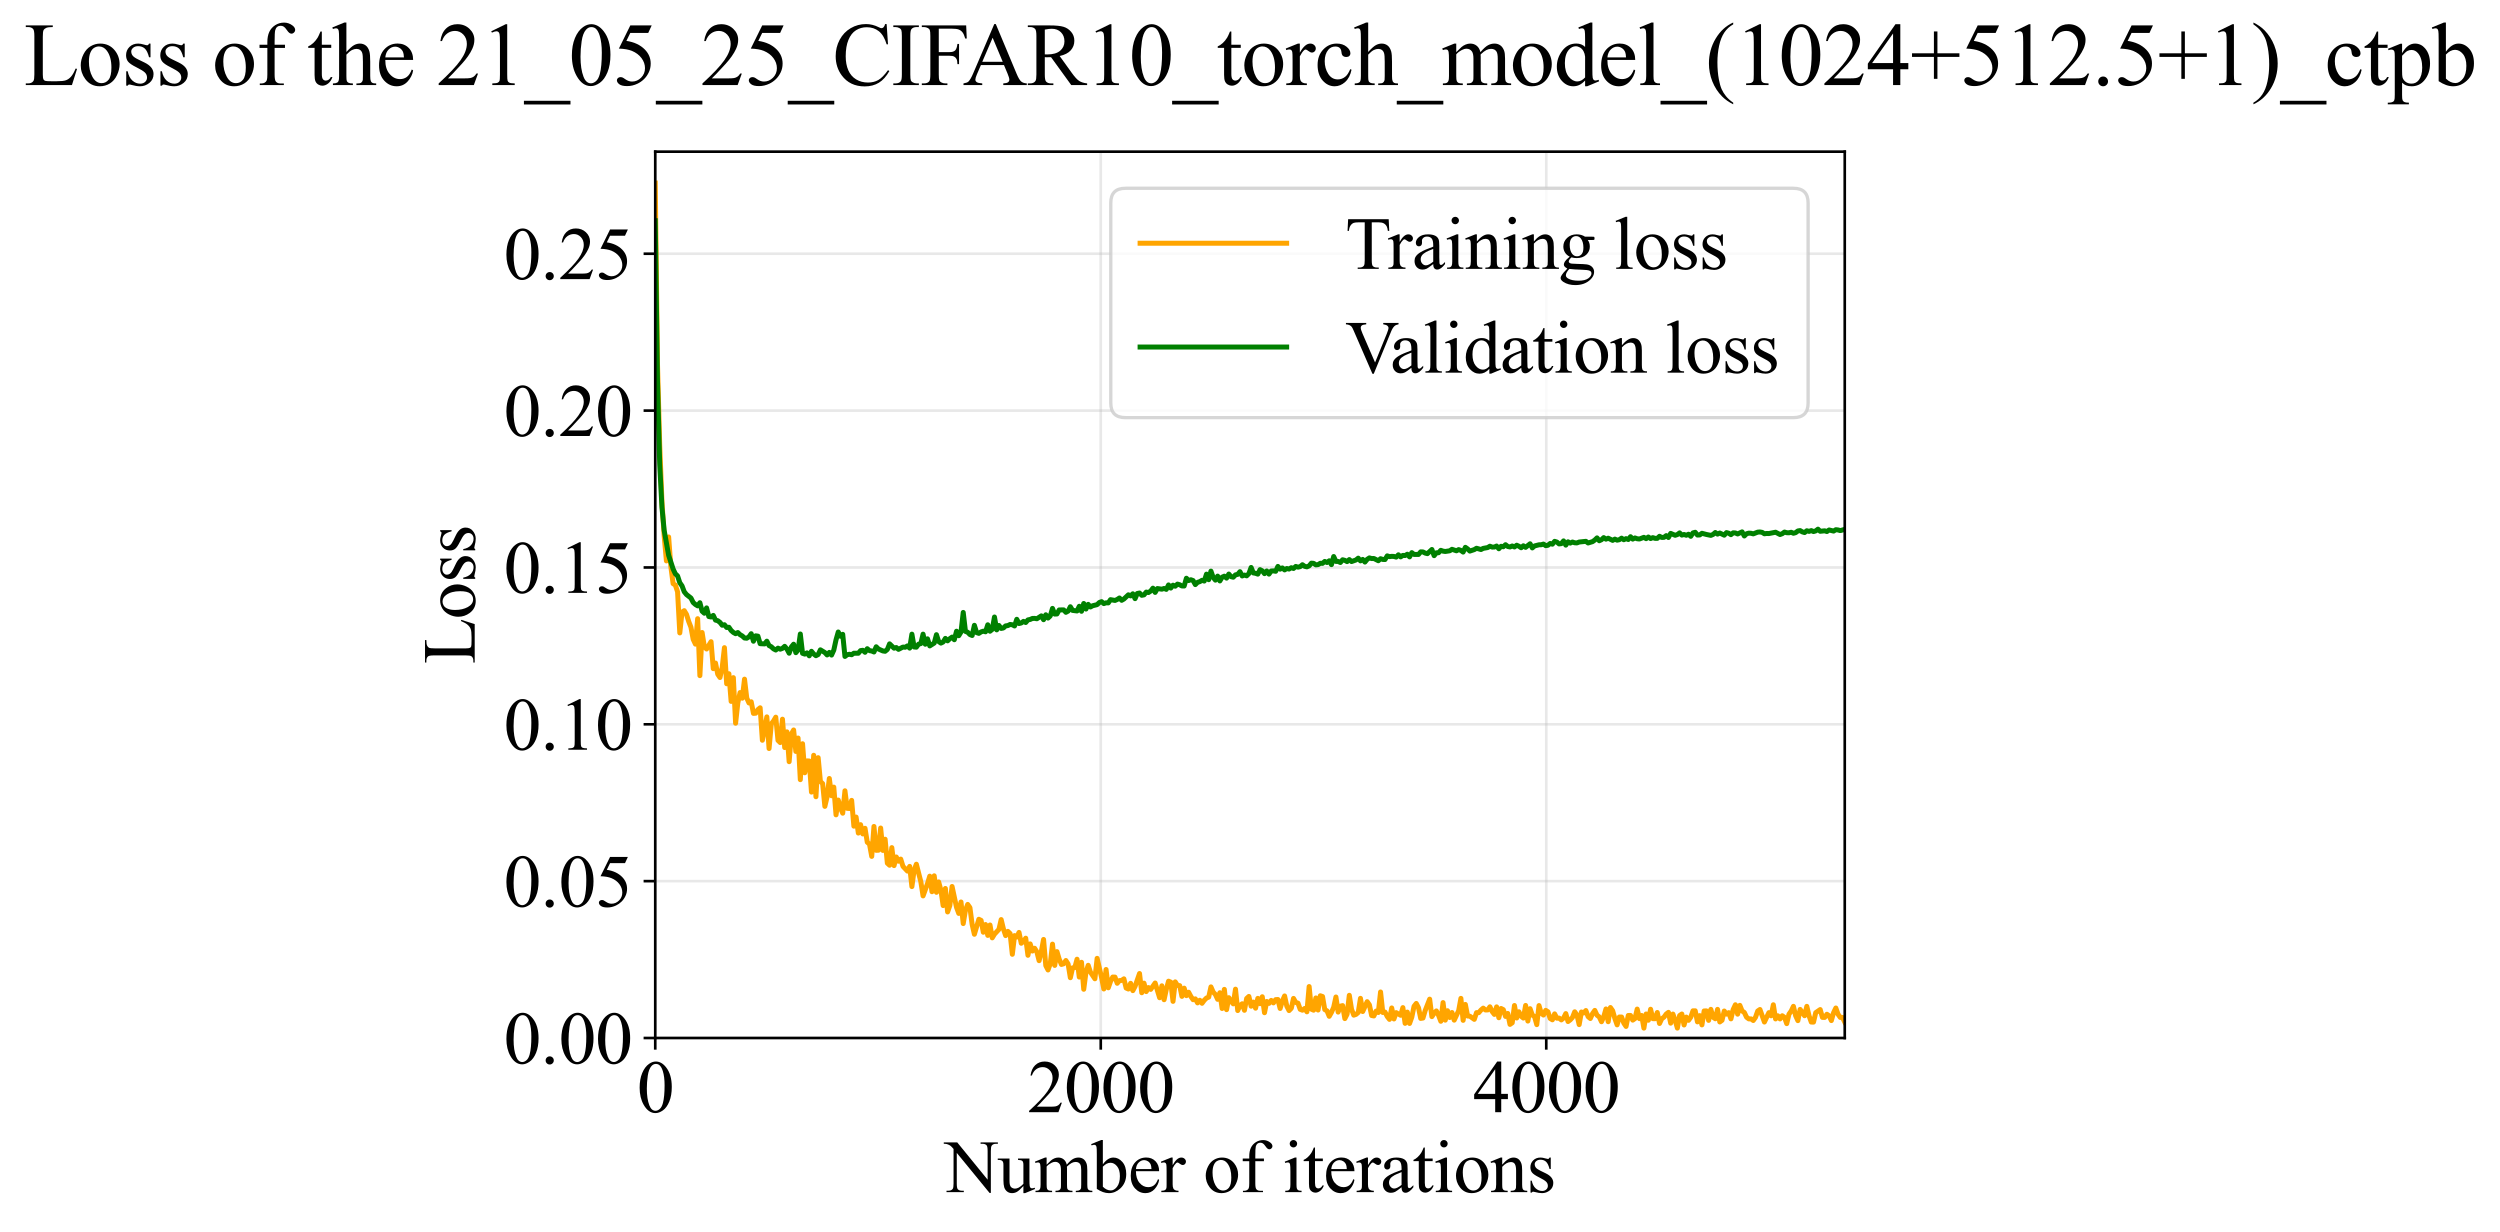<?xml version="1.0" encoding="utf-8" standalone="no"?>
<!DOCTYPE svg PUBLIC "-//W3C//DTD SVG 1.1//EN"
  "http://www.w3.org/Graphics/SVG/1.1/DTD/svg11.dtd">
<svg xmlns:xlink="http://www.w3.org/1999/xlink" width="750.568pt" height="369.808pt" viewBox="0 0 750.568 369.808" xmlns="http://www.w3.org/2000/svg" version="1.1">
 <defs>
  <style type="text/css">*{stroke-linejoin: round; stroke-linecap: butt}</style>
 </defs>
 <g id="figure_1">
  <g id="patch_1">
   <path d="M 0 369.808 
L 750.568 369.808 
L 750.568 0 
L 0 0 
z
" style="fill: #ffffff"/>
  </g>
  <g id="axes_1">
   <g id="patch_2">
    <path d="M 196.724 311.644 
L 553.844 311.644 
L 553.844 45.532 
L 196.724 45.532 
z
" style="fill: #ffffff"/>
   </g>
   <g id="matplotlib.axis_1">
    <g id="xtick_1">
     <g id="line2d_1">
      <path d="M 196.724 311.644 
L 196.724 45.532 
" clip-path="url(#p12f79859cf)" style="fill: none; stroke: #b0b0b0; stroke-opacity: 0.3; stroke-width: 0.8; stroke-linecap: square"/>
     </g>
     <g id="line2d_2">
      <defs>
       <path id="m9f0f23298b" d="M 0 0 
L 0 3.5 
" style="stroke: #000000; stroke-width: 0.8"/>
      </defs>
      <g>
       <use xlink:href="#m9f0f23298b" x="196.724" y="311.644" style="stroke: #000000; stroke-width: 0.8"/>
      </g>
     </g>
     <g id="text_1">
      <!-- 0 -->
      <g transform="translate(191.224 333.92) scale(0.22 -0.22)">
       <defs>
        <path id="TimesNewRomanPSMT-30" d="M 231 2094 
Q 231 2819 450 3342 
Q 669 3866 1031 4122 
Q 1313 4325 1613 4325 
Q 2100 4325 2488 3828 
Q 2972 3213 2972 2159 
Q 2972 1422 2759 906 
Q 2547 391 2217 158 
Q 1888 -75 1581 -75 
Q 975 -75 572 641 
Q 231 1244 231 2094 
z
M 844 2016 
Q 844 1141 1059 588 
Q 1238 122 1591 122 
Q 1759 122 1940 273 
Q 2122 425 2216 781 
Q 2359 1319 2359 2297 
Q 2359 3022 2209 3506 
Q 2097 3866 1919 4016 
Q 1791 4119 1609 4119 
Q 1397 4119 1231 3928 
Q 1006 3669 925 3112 
Q 844 2556 844 2016 
z
" transform="scale(0.016)"/>
       </defs>
       <use xlink:href="#TimesNewRomanPSMT-30"/>
      </g>
     </g>
    </g>
    <g id="xtick_2">
     <g id="line2d_3">
      <path d="M 330.477 311.644 
L 330.477 45.532 
" clip-path="url(#p12f79859cf)" style="fill: none; stroke: #b0b0b0; stroke-opacity: 0.3; stroke-width: 0.8; stroke-linecap: square"/>
     </g>
     <g id="line2d_4">
      <g>
       <use xlink:href="#m9f0f23298b" x="330.477" y="311.644" style="stroke: #000000; stroke-width: 0.8"/>
      </g>
     </g>
     <g id="text_2">
      <!-- 2000 -->
      <g transform="translate(308.477 333.92) scale(0.22 -0.22)">
       <defs>
        <path id="TimesNewRomanPSMT-32" d="M 2934 816 
L 2638 0 
L 138 0 
L 138 116 
Q 1241 1122 1691 1759 
Q 2141 2397 2141 2925 
Q 2141 3328 1894 3587 
Q 1647 3847 1303 3847 
Q 991 3847 742 3664 
Q 494 3481 375 3128 
L 259 3128 
Q 338 3706 661 4015 
Q 984 4325 1469 4325 
Q 1984 4325 2329 3994 
Q 2675 3663 2675 3213 
Q 2675 2891 2525 2569 
Q 2294 2063 1775 1497 
Q 997 647 803 472 
L 1909 472 
Q 2247 472 2383 497 
Q 2519 522 2628 598 
Q 2738 675 2819 816 
L 2934 816 
z
" transform="scale(0.016)"/>
       </defs>
       <use xlink:href="#TimesNewRomanPSMT-32"/>
       <use xlink:href="#TimesNewRomanPSMT-30" transform="translate(50 0)"/>
       <use xlink:href="#TimesNewRomanPSMT-30" transform="translate(100 0)"/>
       <use xlink:href="#TimesNewRomanPSMT-30" transform="translate(150 0)"/>
      </g>
     </g>
    </g>
    <g id="xtick_3">
     <g id="line2d_5">
      <path d="M 464.23 311.644 
L 464.23 45.532 
" clip-path="url(#p12f79859cf)" style="fill: none; stroke: #b0b0b0; stroke-opacity: 0.3; stroke-width: 0.8; stroke-linecap: square"/>
     </g>
     <g id="line2d_6">
      <g>
       <use xlink:href="#m9f0f23298b" x="464.23" y="311.644" style="stroke: #000000; stroke-width: 0.8"/>
      </g>
     </g>
     <g id="text_3">
      <!-- 4000 -->
      <g transform="translate(442.23 333.92) scale(0.22 -0.22)">
       <defs>
        <path id="TimesNewRomanPSMT-34" d="M 2978 1563 
L 2978 1119 
L 2409 1119 
L 2409 0 
L 1894 0 
L 1894 1119 
L 100 1119 
L 100 1519 
L 2066 4325 
L 2409 4325 
L 2409 1563 
L 2978 1563 
z
M 1894 1563 
L 1894 3666 
L 406 1563 
L 1894 1563 
z
" transform="scale(0.016)"/>
       </defs>
       <use xlink:href="#TimesNewRomanPSMT-34"/>
       <use xlink:href="#TimesNewRomanPSMT-30" transform="translate(50 0)"/>
       <use xlink:href="#TimesNewRomanPSMT-30" transform="translate(100 0)"/>
       <use xlink:href="#TimesNewRomanPSMT-30" transform="translate(150 0)"/>
      </g>
     </g>
    </g>
    <g id="text_4">
     <!-- Number of iterations -->
     <g transform="translate(283.642 357.902) scale(0.22 -0.22)">
      <defs>
       <path id="TimesNewRomanPSMT-4e" d="M -84 4238 
L 1066 4238 
L 3656 1059 
L 3656 3503 
Q 3656 3894 3569 3991 
Q 3453 4122 3203 4122 
L 3056 4122 
L 3056 4238 
L 4531 4238 
L 4531 4122 
L 4381 4122 
Q 4113 4122 4000 3959 
Q 3931 3859 3931 3503 
L 3931 -69 
L 3819 -69 
L 1025 3344 
L 1025 734 
Q 1025 344 1109 247 
Q 1228 116 1475 116 
L 1625 116 
L 1625 0 
L 150 0 
L 150 116 
L 297 116 
Q 569 116 681 278 
Q 750 378 750 734 
L 750 3681 
Q 566 3897 470 3965 
Q 375 4034 191 4094 
Q 100 4122 -84 4122 
L -84 4238 
z
" transform="scale(0.016)"/>
       <path id="TimesNewRomanPSMT-75" d="M 2709 2863 
L 2709 1128 
Q 2709 631 2732 520 
Q 2756 409 2807 365 
Q 2859 322 2928 322 
Q 3025 322 3147 375 
L 3191 266 
L 2334 -88 
L 2194 -88 
L 2194 519 
Q 1825 119 1631 15 
Q 1438 -88 1222 -88 
Q 981 -88 804 51 
Q 628 191 559 409 
Q 491 628 491 1028 
L 491 2306 
Q 491 2509 447 2587 
Q 403 2666 317 2708 
Q 231 2750 6 2747 
L 6 2863 
L 1009 2863 
L 1009 947 
Q 1009 547 1148 422 
Q 1288 297 1484 297 
Q 1619 297 1789 381 
Q 1959 466 2194 703 
L 2194 2325 
Q 2194 2569 2105 2655 
Q 2016 2741 1734 2747 
L 1734 2863 
L 2709 2863 
z
" transform="scale(0.016)"/>
       <path id="TimesNewRomanPSMT-6d" d="M 1050 2338 
Q 1363 2650 1419 2697 
Q 1559 2816 1721 2881 
Q 1884 2947 2044 2947 
Q 2313 2947 2506 2790 
Q 2700 2634 2766 2338 
Q 3088 2713 3309 2830 
Q 3531 2947 3766 2947 
Q 3994 2947 4170 2830 
Q 4347 2713 4450 2447 
Q 4519 2266 4519 1878 
L 4519 647 
Q 4519 378 4559 278 
Q 4591 209 4675 161 
Q 4759 113 4950 113 
L 4950 0 
L 3538 0 
L 3538 113 
L 3597 113 
Q 3781 113 3884 184 
Q 3956 234 3988 344 
Q 4000 397 4000 647 
L 4000 1878 
Q 4000 2228 3916 2372 
Q 3794 2572 3525 2572 
Q 3359 2572 3192 2489 
Q 3025 2406 2788 2181 
L 2781 2147 
L 2788 2013 
L 2788 647 
Q 2788 353 2820 281 
Q 2853 209 2943 161 
Q 3034 113 3253 113 
L 3253 0 
L 1806 0 
L 1806 113 
Q 2044 113 2133 169 
Q 2222 225 2256 338 
Q 2272 391 2272 647 
L 2272 1878 
Q 2272 2228 2169 2381 
Q 2031 2581 1784 2581 
Q 1616 2581 1450 2491 
Q 1191 2353 1050 2181 
L 1050 647 
Q 1050 366 1089 281 
Q 1128 197 1204 155 
Q 1281 113 1516 113 
L 1516 0 
L 100 0 
L 100 113 
Q 297 113 375 155 
Q 453 197 493 289 
Q 534 381 534 647 
L 534 1741 
Q 534 2213 506 2350 
Q 484 2453 437 2492 
Q 391 2531 309 2531 
Q 222 2531 100 2484 
L 53 2597 
L 916 2947 
L 1050 2947 
L 1050 2338 
z
" transform="scale(0.016)"/>
       <path id="TimesNewRomanPSMT-62" d="M 984 2369 
Q 1400 2947 1881 2947 
Q 2322 2947 2650 2570 
Q 2978 2194 2978 1541 
Q 2978 778 2472 313 
Q 2038 -88 1503 -88 
Q 1253 -88 995 3 
Q 738 94 469 275 
L 469 3241 
Q 469 3728 445 3840 
Q 422 3953 372 3993 
Q 322 4034 247 4034 
Q 159 4034 28 3984 
L -16 4094 
L 844 4444 
L 984 4444 
L 984 2369 
z
M 984 2169 
L 984 456 
Q 1144 300 1314 220 
Q 1484 141 1663 141 
Q 1947 141 2192 453 
Q 2438 766 2438 1363 
Q 2438 1913 2192 2208 
Q 1947 2503 1634 2503 
Q 1469 2503 1303 2419 
Q 1178 2356 984 2169 
z
" transform="scale(0.016)"/>
       <path id="TimesNewRomanPSMT-65" d="M 681 1784 
Q 678 1147 991 784 
Q 1303 422 1725 422 
Q 2006 422 2214 576 
Q 2422 731 2563 1106 
L 2659 1044 
Q 2594 616 2278 264 
Q 1963 -88 1488 -88 
Q 972 -88 605 314 
Q 238 716 238 1394 
Q 238 2128 614 2539 
Q 991 2950 1559 2950 
Q 2041 2950 2350 2633 
Q 2659 2316 2659 1784 
L 681 1784 
z
M 681 1966 
L 2006 1966 
Q 1991 2241 1941 2353 
Q 1863 2528 1708 2628 
Q 1553 2728 1384 2728 
Q 1125 2728 920 2526 
Q 716 2325 681 1966 
z
" transform="scale(0.016)"/>
       <path id="TimesNewRomanPSMT-72" d="M 1038 2947 
L 1038 2303 
Q 1397 2947 1775 2947 
Q 1947 2947 2059 2842 
Q 2172 2738 2172 2600 
Q 2172 2478 2090 2393 
Q 2009 2309 1897 2309 
Q 1788 2309 1652 2417 
Q 1516 2525 1450 2525 
Q 1394 2525 1328 2463 
Q 1188 2334 1038 2041 
L 1038 669 
Q 1038 431 1097 309 
Q 1138 225 1241 169 
Q 1344 113 1538 113 
L 1538 0 
L 72 0 
L 72 113 
Q 291 113 397 181 
Q 475 231 506 341 
Q 522 394 522 644 
L 522 1753 
Q 522 2253 501 2348 
Q 481 2444 426 2487 
Q 372 2531 291 2531 
Q 194 2531 72 2484 
L 41 2597 
L 906 2947 
L 1038 2947 
z
" transform="scale(0.016)"/>
       <path id="TimesNewRomanPSMT-20" transform="scale(0.016)"/>
       <path id="TimesNewRomanPSMT-6f" d="M 1600 2947 
Q 2250 2947 2644 2453 
Q 2978 2031 2978 1484 
Q 2978 1100 2793 706 
Q 2609 313 2286 112 
Q 1963 -88 1566 -88 
Q 919 -88 538 428 
Q 216 863 216 1403 
Q 216 1797 411 2186 
Q 606 2575 925 2761 
Q 1244 2947 1600 2947 
z
M 1503 2744 
Q 1338 2744 1170 2645 
Q 1003 2547 900 2300 
Q 797 2053 797 1666 
Q 797 1041 1045 587 
Q 1294 134 1700 134 
Q 2003 134 2200 384 
Q 2397 634 2397 1244 
Q 2397 2006 2069 2444 
Q 1847 2744 1503 2744 
z
" transform="scale(0.016)"/>
       <path id="TimesNewRomanPSMT-66" d="M 1319 2638 
L 1319 756 
Q 1319 356 1406 250 
Q 1522 113 1716 113 
L 1975 113 
L 1975 0 
L 266 0 
L 266 113 
L 394 113 
Q 519 113 622 175 
Q 725 238 764 344 
Q 803 450 803 756 
L 803 2638 
L 247 2638 
L 247 2863 
L 803 2863 
L 803 3050 
Q 803 3478 940 3775 
Q 1078 4072 1361 4255 
Q 1644 4438 1997 4438 
Q 2325 4438 2600 4225 
Q 2781 4084 2781 3909 
Q 2781 3816 2700 3733 
Q 2619 3650 2525 3650 
Q 2453 3650 2373 3701 
Q 2294 3753 2178 3923 
Q 2063 4094 1966 4153 
Q 1869 4213 1750 4213 
Q 1606 4213 1506 4136 
Q 1406 4059 1362 3898 
Q 1319 3738 1319 3069 
L 1319 2863 
L 2056 2863 
L 2056 2638 
L 1319 2638 
z
" transform="scale(0.016)"/>
       <path id="TimesNewRomanPSMT-69" d="M 928 4444 
Q 1059 4444 1151 4351 
Q 1244 4259 1244 4128 
Q 1244 3997 1151 3903 
Q 1059 3809 928 3809 
Q 797 3809 703 3903 
Q 609 3997 609 4128 
Q 609 4259 701 4351 
Q 794 4444 928 4444 
z
M 1188 2947 
L 1188 647 
Q 1188 378 1227 289 
Q 1266 200 1342 156 
Q 1419 113 1622 113 
L 1622 0 
L 231 0 
L 231 113 
Q 441 113 512 153 
Q 584 194 626 287 
Q 669 381 669 647 
L 669 1750 
Q 669 2216 641 2353 
Q 619 2453 572 2492 
Q 525 2531 444 2531 
Q 356 2531 231 2484 
L 188 2597 
L 1050 2947 
L 1188 2947 
z
" transform="scale(0.016)"/>
       <path id="TimesNewRomanPSMT-74" d="M 1031 3803 
L 1031 2863 
L 1700 2863 
L 1700 2644 
L 1031 2644 
L 1031 788 
Q 1031 509 1111 412 
Q 1191 316 1316 316 
Q 1419 316 1516 380 
Q 1613 444 1666 569 
L 1788 569 
Q 1678 263 1478 108 
Q 1278 -47 1066 -47 
Q 922 -47 784 33 
Q 647 113 581 261 
Q 516 409 516 719 
L 516 2644 
L 63 2644 
L 63 2747 
Q 234 2816 414 2980 
Q 594 3144 734 3369 
Q 806 3488 934 3803 
L 1031 3803 
z
" transform="scale(0.016)"/>
       <path id="TimesNewRomanPSMT-61" d="M 1822 413 
Q 1381 72 1269 19 
Q 1100 -59 909 -59 
Q 613 -59 420 144 
Q 228 347 228 678 
Q 228 888 322 1041 
Q 450 1253 767 1440 
Q 1084 1628 1822 1897 
L 1822 2009 
Q 1822 2438 1686 2597 
Q 1550 2756 1291 2756 
Q 1094 2756 978 2650 
Q 859 2544 859 2406 
L 866 2225 
Q 866 2081 792 2003 
Q 719 1925 600 1925 
Q 484 1925 411 2006 
Q 338 2088 338 2228 
Q 338 2497 613 2722 
Q 888 2947 1384 2947 
Q 1766 2947 2009 2819 
Q 2194 2722 2281 2516 
Q 2338 2381 2338 1966 
L 2338 994 
Q 2338 584 2353 492 
Q 2369 400 2405 369 
Q 2441 338 2488 338 
Q 2538 338 2575 359 
Q 2641 400 2828 588 
L 2828 413 
Q 2478 -56 2159 -56 
Q 2006 -56 1915 50 
Q 1825 156 1822 413 
z
M 1822 616 
L 1822 1706 
Q 1350 1519 1213 1441 
Q 966 1303 859 1153 
Q 753 1003 753 825 
Q 753 600 887 451 
Q 1022 303 1197 303 
Q 1434 303 1822 616 
z
" transform="scale(0.016)"/>
       <path id="TimesNewRomanPSMT-6e" d="M 1034 2341 
Q 1538 2947 1994 2947 
Q 2228 2947 2397 2830 
Q 2566 2713 2666 2444 
Q 2734 2256 2734 1869 
L 2734 647 
Q 2734 375 2778 278 
Q 2813 200 2889 156 
Q 2966 113 3172 113 
L 3172 0 
L 1756 0 
L 1756 113 
L 1816 113 
Q 2016 113 2095 173 
Q 2175 234 2206 353 
Q 2219 400 2219 647 
L 2219 1819 
Q 2219 2209 2117 2386 
Q 2016 2563 1775 2563 
Q 1403 2563 1034 2156 
L 1034 647 
Q 1034 356 1069 288 
Q 1113 197 1189 155 
Q 1266 113 1500 113 
L 1500 0 
L 84 0 
L 84 113 
L 147 113 
Q 366 113 442 223 
Q 519 334 519 647 
L 519 1709 
Q 519 2225 495 2337 
Q 472 2450 423 2490 
Q 375 2531 294 2531 
Q 206 2531 84 2484 
L 38 2597 
L 900 2947 
L 1034 2947 
L 1034 2341 
z
" transform="scale(0.016)"/>
       <path id="TimesNewRomanPSMT-73" d="M 2050 2947 
L 2050 1972 
L 1947 1972 
Q 1828 2431 1642 2597 
Q 1456 2763 1169 2763 
Q 950 2763 815 2647 
Q 681 2531 681 2391 
Q 681 2216 781 2091 
Q 878 1963 1175 1819 
L 1631 1597 
Q 2266 1288 2266 781 
Q 2266 391 1970 151 
Q 1675 -88 1309 -88 
Q 1047 -88 709 6 
Q 606 38 541 38 
Q 469 38 428 -44 
L 325 -44 
L 325 978 
L 428 978 
Q 516 541 762 319 
Q 1009 97 1316 97 
Q 1531 97 1667 223 
Q 1803 350 1803 528 
Q 1803 744 1651 891 
Q 1500 1038 1047 1263 
Q 594 1488 453 1669 
Q 313 1847 313 2119 
Q 313 2472 555 2709 
Q 797 2947 1181 2947 
Q 1350 2947 1591 2875 
Q 1750 2828 1803 2828 
Q 1853 2828 1881 2850 
Q 1909 2872 1947 2947 
L 2050 2947 
z
" transform="scale(0.016)"/>
      </defs>
      <use xlink:href="#TimesNewRomanPSMT-4e"/>
      <use xlink:href="#TimesNewRomanPSMT-75" transform="translate(72.217 0)"/>
      <use xlink:href="#TimesNewRomanPSMT-6d" transform="translate(122.217 0)"/>
      <use xlink:href="#TimesNewRomanPSMT-62" transform="translate(200 0)"/>
      <use xlink:href="#TimesNewRomanPSMT-65" transform="translate(250 0)"/>
      <use xlink:href="#TimesNewRomanPSMT-72" transform="translate(294.385 0)"/>
      <use xlink:href="#TimesNewRomanPSMT-20" transform="translate(327.686 0)"/>
      <use xlink:href="#TimesNewRomanPSMT-6f" transform="translate(352.686 0)"/>
      <use xlink:href="#TimesNewRomanPSMT-66" transform="translate(402.686 0)"/>
      <use xlink:href="#TimesNewRomanPSMT-20" transform="translate(435.986 0)"/>
      <use xlink:href="#TimesNewRomanPSMT-69" transform="translate(460.986 0)"/>
      <use xlink:href="#TimesNewRomanPSMT-74" transform="translate(488.77 0)"/>
      <use xlink:href="#TimesNewRomanPSMT-65" transform="translate(516.553 0)"/>
      <use xlink:href="#TimesNewRomanPSMT-72" transform="translate(560.938 0)"/>
      <use xlink:href="#TimesNewRomanPSMT-61" transform="translate(594.238 0)"/>
      <use xlink:href="#TimesNewRomanPSMT-74" transform="translate(638.623 0)"/>
      <use xlink:href="#TimesNewRomanPSMT-69" transform="translate(666.406 0)"/>
      <use xlink:href="#TimesNewRomanPSMT-6f" transform="translate(694.189 0)"/>
      <use xlink:href="#TimesNewRomanPSMT-6e" transform="translate(744.189 0)"/>
      <use xlink:href="#TimesNewRomanPSMT-73" transform="translate(794.189 0)"/>
     </g>
    </g>
   </g>
   <g id="matplotlib.axis_2">
    <g id="ytick_1">
     <g id="line2d_7">
      <path d="M 196.724 311.644 
L 553.844 311.644 
" clip-path="url(#p12f79859cf)" style="fill: none; stroke: #b0b0b0; stroke-opacity: 0.3; stroke-width: 0.8; stroke-linecap: square"/>
     </g>
     <g id="line2d_8">
      <defs>
       <path id="mf25eaed7e2" d="M 0 0 
L -3.5 0 
" style="stroke: #000000; stroke-width: 0.8"/>
      </defs>
      <g>
       <use xlink:href="#mf25eaed7e2" x="196.724" y="311.644" style="stroke: #000000; stroke-width: 0.8"/>
      </g>
     </g>
     <g id="text_5">
      <!-- 0.00 -->
      <g transform="translate(151.224 319.282) scale(0.22 -0.22)">
       <defs>
        <path id="TimesNewRomanPSMT-2e" d="M 800 606 
Q 947 606 1047 504 
Q 1147 403 1147 259 
Q 1147 116 1045 14 
Q 944 -88 800 -88 
Q 656 -88 554 14 
Q 453 116 453 259 
Q 453 406 554 506 
Q 656 606 800 606 
z
" transform="scale(0.016)"/>
       </defs>
       <use xlink:href="#TimesNewRomanPSMT-30"/>
       <use xlink:href="#TimesNewRomanPSMT-2e" transform="translate(50 0)"/>
       <use xlink:href="#TimesNewRomanPSMT-30" transform="translate(75 0)"/>
       <use xlink:href="#TimesNewRomanPSMT-30" transform="translate(125 0)"/>
      </g>
     </g>
    </g>
    <g id="ytick_2">
     <g id="line2d_9">
      <path d="M 196.724 264.549 
L 553.844 264.549 
" clip-path="url(#p12f79859cf)" style="fill: none; stroke: #b0b0b0; stroke-opacity: 0.3; stroke-width: 0.8; stroke-linecap: square"/>
     </g>
     <g id="line2d_10">
      <g>
       <use xlink:href="#mf25eaed7e2" x="196.724" y="264.549" style="stroke: #000000; stroke-width: 0.8"/>
      </g>
     </g>
     <g id="text_6">
      <!-- 0.05 -->
      <g transform="translate(151.224 272.187) scale(0.22 -0.22)">
       <defs>
        <path id="TimesNewRomanPSMT-35" d="M 2778 4238 
L 2534 3706 
L 1259 3706 
L 981 3138 
Q 1809 3016 2294 2522 
Q 2709 2097 2709 1522 
Q 2709 1188 2573 903 
Q 2438 619 2231 419 
Q 2025 219 1772 97 
Q 1413 -75 1034 -75 
Q 653 -75 479 54 
Q 306 184 306 341 
Q 306 428 378 495 
Q 450 563 559 563 
Q 641 563 702 538 
Q 763 513 909 409 
Q 1144 247 1384 247 
Q 1750 247 2026 523 
Q 2303 800 2303 1197 
Q 2303 1581 2056 1914 
Q 1809 2247 1375 2428 
Q 1034 2569 447 2591 
L 1259 4238 
L 2778 4238 
z
" transform="scale(0.016)"/>
       </defs>
       <use xlink:href="#TimesNewRomanPSMT-30"/>
       <use xlink:href="#TimesNewRomanPSMT-2e" transform="translate(50 0)"/>
       <use xlink:href="#TimesNewRomanPSMT-30" transform="translate(75 0)"/>
       <use xlink:href="#TimesNewRomanPSMT-35" transform="translate(125 0)"/>
      </g>
     </g>
    </g>
    <g id="ytick_3">
     <g id="line2d_11">
      <path d="M 196.724 217.455 
L 553.844 217.455 
" clip-path="url(#p12f79859cf)" style="fill: none; stroke: #b0b0b0; stroke-opacity: 0.3; stroke-width: 0.8; stroke-linecap: square"/>
     </g>
     <g id="line2d_12">
      <g>
       <use xlink:href="#mf25eaed7e2" x="196.724" y="217.455" style="stroke: #000000; stroke-width: 0.8"/>
      </g>
     </g>
     <g id="text_7">
      <!-- 0.10 -->
      <g transform="translate(151.224 225.093) scale(0.22 -0.22)">
       <defs>
        <path id="TimesNewRomanPSMT-31" d="M 750 3822 
L 1781 4325 
L 1884 4325 
L 1884 747 
Q 1884 391 1914 303 
Q 1944 216 2037 169 
Q 2131 122 2419 116 
L 2419 0 
L 825 0 
L 825 116 
Q 1125 122 1212 167 
Q 1300 213 1334 289 
Q 1369 366 1369 747 
L 1369 3034 
Q 1369 3497 1338 3628 
Q 1316 3728 1258 3775 
Q 1200 3822 1119 3822 
Q 1003 3822 797 3725 
L 750 3822 
z
" transform="scale(0.016)"/>
       </defs>
       <use xlink:href="#TimesNewRomanPSMT-30"/>
       <use xlink:href="#TimesNewRomanPSMT-2e" transform="translate(50 0)"/>
       <use xlink:href="#TimesNewRomanPSMT-31" transform="translate(75 0)"/>
       <use xlink:href="#TimesNewRomanPSMT-30" transform="translate(125 0)"/>
      </g>
     </g>
    </g>
    <g id="ytick_4">
     <g id="line2d_13">
      <path d="M 196.724 170.361 
L 553.844 170.361 
" clip-path="url(#p12f79859cf)" style="fill: none; stroke: #b0b0b0; stroke-opacity: 0.3; stroke-width: 0.8; stroke-linecap: square"/>
     </g>
     <g id="line2d_14">
      <g>
       <use xlink:href="#mf25eaed7e2" x="196.724" y="170.361" style="stroke: #000000; stroke-width: 0.8"/>
      </g>
     </g>
     <g id="text_8">
      <!-- 0.15 -->
      <g transform="translate(151.224 177.999) scale(0.22 -0.22)">
       <use xlink:href="#TimesNewRomanPSMT-30"/>
       <use xlink:href="#TimesNewRomanPSMT-2e" transform="translate(50 0)"/>
       <use xlink:href="#TimesNewRomanPSMT-31" transform="translate(75 0)"/>
       <use xlink:href="#TimesNewRomanPSMT-35" transform="translate(125 0)"/>
      </g>
     </g>
    </g>
    <g id="ytick_5">
     <g id="line2d_15">
      <path d="M 196.724 123.266 
L 553.844 123.266 
" clip-path="url(#p12f79859cf)" style="fill: none; stroke: #b0b0b0; stroke-opacity: 0.3; stroke-width: 0.8; stroke-linecap: square"/>
     </g>
     <g id="line2d_16">
      <g>
       <use xlink:href="#mf25eaed7e2" x="196.724" y="123.266" style="stroke: #000000; stroke-width: 0.8"/>
      </g>
     </g>
     <g id="text_9">
      <!-- 0.20 -->
      <g transform="translate(151.224 130.905) scale(0.22 -0.22)">
       <use xlink:href="#TimesNewRomanPSMT-30"/>
       <use xlink:href="#TimesNewRomanPSMT-2e" transform="translate(50 0)"/>
       <use xlink:href="#TimesNewRomanPSMT-32" transform="translate(75 0)"/>
       <use xlink:href="#TimesNewRomanPSMT-30" transform="translate(125 0)"/>
      </g>
     </g>
    </g>
    <g id="ytick_6">
     <g id="line2d_17">
      <path d="M 196.724 76.172 
L 553.844 76.172 
" clip-path="url(#p12f79859cf)" style="fill: none; stroke: #b0b0b0; stroke-opacity: 0.3; stroke-width: 0.8; stroke-linecap: square"/>
     </g>
     <g id="line2d_18">
      <g>
       <use xlink:href="#mf25eaed7e2" x="196.724" y="76.172" style="stroke: #000000; stroke-width: 0.8"/>
      </g>
     </g>
     <g id="text_10">
      <!-- 0.25 -->
      <g transform="translate(151.224 83.81) scale(0.22 -0.22)">
       <use xlink:href="#TimesNewRomanPSMT-30"/>
       <use xlink:href="#TimesNewRomanPSMT-2e" transform="translate(50 0)"/>
       <use xlink:href="#TimesNewRomanPSMT-32" transform="translate(75 0)"/>
       <use xlink:href="#TimesNewRomanPSMT-35" transform="translate(125 0)"/>
      </g>
     </g>
    </g>
    <g id="text_11">
     <!-- Loss -->
     <g transform="translate(142.518 199.369) rotate(-90) scale(0.22 -0.22)">
      <defs>
       <path id="TimesNewRomanPSMT-4c" d="M 3669 1172 
L 3772 1150 
L 3409 0 
L 128 0 
L 128 116 
L 288 116 
Q 556 116 672 291 
Q 738 391 738 753 
L 738 3488 
Q 738 3884 650 3984 
Q 528 4122 288 4122 
L 128 4122 
L 128 4238 
L 2047 4238 
L 2047 4122 
Q 1709 4125 1573 4059 
Q 1438 3994 1388 3894 
Q 1338 3794 1338 3416 
L 1338 753 
Q 1338 494 1388 397 
Q 1425 331 1503 300 
Q 1581 269 1991 269 
L 2300 269 
Q 2788 269 2984 341 
Q 3181 413 3343 595 
Q 3506 778 3669 1172 
z
" transform="scale(0.016)"/>
      </defs>
      <use xlink:href="#TimesNewRomanPSMT-4c"/>
      <use xlink:href="#TimesNewRomanPSMT-6f" transform="translate(61.084 0)"/>
      <use xlink:href="#TimesNewRomanPSMT-73" transform="translate(111.084 0)"/>
      <use xlink:href="#TimesNewRomanPSMT-73" transform="translate(150 0)"/>
     </g>
    </g>
   </g>
   <g id="line2d_19">
    <path d="M 196.724 54.95 
L 197.394 109.154 
L 198.064 133.602 
L 198.734 150.506 
L 199.404 160.958 
L 200.074 168.402 
L 200.744 161.213 
L 201.414 170.157 
L 202.084 175.225 
L 202.754 175.641 
L 203.424 177.678 
L 204.094 190.018 
L 204.764 183.768 
L 205.434 183.34 
L 206.104 184.452 
L 206.774 186.596 
L 207.444 188.323 
L 208.114 191.949 
L 208.784 193.381 
L 209.454 185.749 
L 210.124 202.843 
L 210.794 189.901 
L 211.464 194.187 
L 212.134 194.851 
L 213.475 192.651 
L 214.145 200.75 
L 214.815 199.068 
L 215.485 202.42 
L 216.155 203.406 
L 216.825 200.356 
L 217.495 194.445 
L 218.165 205.279 
L 218.835 202.272 
L 219.505 210.576 
L 220.175 203.451 
L 220.845 217.129 
L 221.515 211.009 
L 222.185 207.927 
L 222.855 209.617 
L 223.525 203.901 
L 224.195 209.557 
L 224.865 211.05 
L 225.535 210.695 
L 226.205 214.174 
L 226.875 214.126 
L 227.545 213.043 
L 228.215 212.497 
L 228.885 222.246 
L 230.225 215.228 
L 230.895 224.728 
L 231.565 217.312 
L 232.235 216.467 
L 232.905 215.32 
L 233.575 222.283 
L 234.245 222.933 
L 234.915 215.922 
L 235.585 224.43 
L 236.255 219.724 
L 236.925 228.676 
L 237.595 220.347 
L 238.265 219.161 
L 238.935 225.596 
L 239.605 221.583 
L 240.275 234.073 
L 240.945 223.291 
L 241.615 232.004 
L 242.285 228.443 
L 242.955 228.476 
L 243.625 237.806 
L 244.295 226.76 
L 244.965 239.198 
L 245.635 227.477 
L 246.305 234.609 
L 246.975 235.256 
L 247.645 242.089 
L 248.316 239.258 
L 248.986 233.722 
L 249.656 238.899 
L 250.326 236.321 
L 250.996 244.63 
L 251.666 240.2 
L 252.336 242.593 
L 253.006 244.144 
L 253.676 237.418 
L 254.346 242.684 
L 255.016 242.734 
L 255.686 240.294 
L 256.356 248.038 
L 257.026 245.308 
L 257.696 250.107 
L 258.366 247.592 
L 259.036 250.368 
L 259.706 248.681 
L 260.376 252.851 
L 261.046 253.434 
L 261.716 257.11 
L 262.386 248.129 
L 263.056 255.286 
L 263.726 255.258 
L 264.396 248.6 
L 265.066 255.322 
L 265.736 251.959 
L 266.406 259.155 
L 267.076 259.766 
L 267.746 254.482 
L 268.416 259.875 
L 269.086 257.295 
L 269.756 258.56 
L 270.426 257.929 
L 271.096 260.105 
L 272.436 261.521 
L 273.106 260.114 
L 273.776 266.176 
L 274.446 261.196 
L 275.116 259.463 
L 276.456 264.694 
L 277.126 268.971 
L 278.466 265.27 
L 279.136 263.053 
L 279.806 267.715 
L 280.476 262.945 
L 281.146 267.895 
L 281.816 264.785 
L 282.486 267.279 
L 283.156 271.877 
L 283.827 266.742 
L 284.497 273.788 
L 285.167 271.861 
L 285.837 266.15 
L 287.177 272.407 
L 287.847 274.23 
L 288.517 270.801 
L 289.187 277.28 
L 289.857 273.253 
L 290.527 271.534 
L 291.197 272.488 
L 291.867 277.561 
L 292.537 280.491 
L 293.877 275.992 
L 294.547 276.322 
L 295.217 279.881 
L 295.887 277.568 
L 296.557 280.828 
L 297.227 277.711 
L 297.897 281.567 
L 298.567 280.465 
L 299.907 279.017 
L 300.577 276.085 
L 301.247 278.867 
L 301.917 280.89 
L 302.587 279.623 
L 303.257 280.276 
L 303.927 286.502 
L 304.597 280.894 
L 305.267 281.326 
L 305.937 279.94 
L 306.607 283.192 
L 307.277 282.645 
L 307.947 281.674 
L 308.617 286.803 
L 309.287 283.389 
L 309.957 285.525 
L 310.627 284.697 
L 311.297 285.787 
L 311.967 288.417 
L 312.637 285.647 
L 313.307 282.05 
L 313.977 289.91 
L 314.647 291.208 
L 315.317 289.327 
L 315.987 283.456 
L 316.657 289.843 
L 317.327 285.706 
L 317.997 287.963 
L 318.667 289.554 
L 319.337 289.347 
L 320.008 288.372 
L 320.678 289.415 
L 321.348 293.531 
L 322.018 290.576 
L 322.688 290.488 
L 323.358 287.986 
L 324.028 293.339 
L 324.698 288.907 
L 325.368 297.007 
L 326.038 291.855 
L 326.708 289.811 
L 327.378 291.86 
L 328.718 293.856 
L 329.388 287.722 
L 330.728 293.523 
L 331.398 296.914 
L 332.068 291.069 
L 332.738 296.559 
L 333.408 294.644 
L 334.078 293.337 
L 334.748 293.356 
L 335.418 295.208 
L 336.088 294.407 
L 336.758 294.346 
L 337.428 293.874 
L 338.098 296.633 
L 338.768 296.929 
L 339.438 295.218 
L 340.108 297.412 
L 340.778 296.138 
L 342.118 292.28 
L 342.788 298.046 
L 343.458 295.173 
L 344.128 297.697 
L 344.798 296.495 
L 345.468 297.039 
L 346.808 295.125 
L 348.148 299.545 
L 348.818 295.965 
L 349.488 300.141 
L 350.158 297.033 
L 350.828 294.579 
L 351.498 294.868 
L 352.168 300.633 
L 352.838 294.784 
L 353.508 295.858 
L 354.178 295.917 
L 354.848 299.137 
L 355.519 296.676 
L 356.189 298.92 
L 356.859 297.899 
L 357.529 299.164 
L 358.199 300.14 
L 358.869 299.886 
L 359.539 301.091 
L 360.209 300.305 
L 360.879 301.213 
L 361.549 300.305 
L 362.219 299.635 
L 362.889 299.359 
L 363.559 296.292 
L 364.229 297.846 
L 364.899 298.579 
L 365.569 300.024 
L 366.239 298.045 
L 366.909 302.776 
L 367.579 297.041 
L 368.249 303.124 
L 368.919 299.534 
L 369.589 300.574 
L 370.259 301.382 
L 370.929 296.978 
L 371.599 303.392 
L 372.269 301.893 
L 372.939 301.361 
L 373.609 303.318 
L 374.279 299.769 
L 374.949 299.159 
L 375.619 302.092 
L 376.289 300.855 
L 376.959 302.683 
L 377.629 299.743 
L 378.299 301.331 
L 378.969 299.253 
L 379.639 304.04 
L 380.309 300.672 
L 380.979 301.247 
L 381.649 300.355 
L 382.319 301.091 
L 382.989 300.122 
L 383.659 300.077 
L 384.329 302.768 
L 384.999 300.543 
L 385.669 299.013 
L 386.339 302.085 
L 387.009 303.403 
L 387.679 302.719 
L 388.349 299.755 
L 389.019 300.956 
L 389.689 301.177 
L 390.359 303.03 
L 391.03 303.29 
L 391.7 302.768 
L 392.37 303.771 
L 393.04 296.192 
L 393.71 302.984 
L 394.38 303.285 
L 395.05 299.613 
L 395.72 303.236 
L 396.39 298.957 
L 397.06 299.185 
L 397.73 303.1 
L 398.4 303.487 
L 399.07 305.125 
L 399.74 303.941 
L 400.41 302.393 
L 401.08 299.329 
L 401.75 303.857 
L 402.42 302.081 
L 403.09 301.909 
L 403.76 305.808 
L 404.43 304.501 
L 405.1 298.821 
L 405.77 303.022 
L 406.44 304.778 
L 407.11 304.548 
L 407.78 303.975 
L 408.45 299.732 
L 409.12 303.682 
L 410.46 300.728 
L 411.13 301.675 
L 411.8 304.88 
L 412.47 305.016 
L 413.14 303.563 
L 413.81 303.979 
L 414.48 297.822 
L 415.15 303.973 
L 415.82 303.857 
L 416.49 305.19 
L 417.16 306.043 
L 417.83 302.617 
L 418.5 305.916 
L 419.17 304.024 
L 420.51 304.813 
L 421.18 302.514 
L 421.85 307.235 
L 422.52 303.864 
L 423.19 307.27 
L 423.86 305.385 
L 424.53 302.119 
L 425.2 301.265 
L 425.87 302.55 
L 426.54 305.757 
L 427.211 305.648 
L 427.881 303.397 
L 429.221 299.976 
L 429.891 305.216 
L 430.561 304.207 
L 431.231 303.511 
L 431.901 304.851 
L 432.571 306.612 
L 433.241 301.006 
L 433.911 306.273 
L 434.581 303.45 
L 435.251 305.481 
L 435.921 303.985 
L 436.591 306.275 
L 437.931 303.422 
L 438.601 299.741 
L 439.271 306.335 
L 439.941 301.564 
L 440.611 305.035 
L 441.281 305.08 
L 442.621 306.036 
L 443.291 304.025 
L 443.961 304.018 
L 444.631 303.241 
L 445.301 302.674 
L 445.971 303.215 
L 446.641 303.207 
L 447.311 302.27 
L 447.981 303.68 
L 448.651 304.55 
L 449.321 302.293 
L 449.991 305.548 
L 450.661 302.777 
L 451.331 303.127 
L 452.001 305.159 
L 452.671 304.267 
L 453.341 307.547 
L 454.011 307.074 
L 454.681 301.881 
L 455.351 305.631 
L 456.021 303.763 
L 456.691 305.104 
L 457.361 305.653 
L 458.031 301.863 
L 458.701 306.55 
L 459.371 302.835 
L 460.041 304.738 
L 460.711 305.219 
L 461.381 307.62 
L 462.051 301.902 
L 462.722 304.205 
L 463.392 304.744 
L 464.062 303.336 
L 464.732 303.76 
L 465.402 305.766 
L 466.072 306.173 
L 466.742 304.394 
L 467.412 305.696 
L 468.082 305.659 
L 468.752 306.202 
L 469.422 305.649 
L 470.092 304.31 
L 470.762 306.689 
L 471.432 306.192 
L 472.102 305.451 
L 472.772 303.77 
L 473.442 304.722 
L 474.112 307.614 
L 474.782 303.834 
L 475.452 304.12 
L 476.122 303.394 
L 476.792 305.233 
L 477.462 305.782 
L 478.132 304.297 
L 478.802 303.352 
L 479.472 304.804 
L 480.142 305.307 
L 480.812 306.751 
L 481.482 305.272 
L 482.152 302.92 
L 482.822 306.742 
L 483.492 302.49 
L 484.162 303.446 
L 484.832 305.793 
L 485.502 307.69 
L 486.172 305.336 
L 486.842 305.338 
L 487.512 307.156 
L 488.182 308.16 
L 488.852 304.873 
L 489.522 304.869 
L 490.192 306.266 
L 490.862 305.792 
L 491.532 302.958 
L 492.202 305.825 
L 492.872 304.88 
L 493.542 308.666 
L 494.212 304.428 
L 494.882 306.303 
L 495.552 303.006 
L 496.222 305.83 
L 496.892 305.845 
L 497.562 303.981 
L 498.233 307.277 
L 498.903 305.854 
L 499.573 305.375 
L 500.243 304.451 
L 500.913 303.936 
L 501.583 307.179 
L 502.253 304.453 
L 502.923 306.316 
L 503.593 308.663 
L 504.263 304.901 
L 504.933 304.438 
L 505.603 307.726 
L 506.273 305.361 
L 506.943 306.326 
L 507.613 305.391 
L 508.283 303.476 
L 508.953 303.471 
L 509.623 306.796 
L 510.293 304.923 
L 510.963 307.699 
L 511.633 303.514 
L 512.303 303.501 
L 512.973 306.344 
L 513.643 303.036 
L 514.313 305.4 
L 514.983 305.861 
L 515.653 303.043 
L 516.323 306.817 
L 516.993 306.333 
L 517.663 303.54 
L 518.333 304.466 
L 519.003 304.026 
L 519.673 305.884 
L 520.343 303.075 
L 521.013 301.657 
L 521.683 304.481 
L 522.353 301.837 
L 523.023 303.513 
L 523.693 303.969 
L 524.363 305.393 
L 525.033 305.893 
L 525.703 305.893 
L 526.373 306.381 
L 527.043 305.436 
L 527.713 303.54 
L 528.383 303.081 
L 529.723 306.842 
L 531.063 304.023 
L 531.733 304.967 
L 532.403 301.66 
L 533.073 305.909 
L 533.744 304.966 
L 534.414 305.906 
L 535.084 304.954 
L 535.754 305.432 
L 536.424 307.32 
L 537.094 304.491 
L 537.764 303.55 
L 538.434 302.131 
L 539.104 304.954 
L 539.774 306.423 
L 540.444 303.051 
L 541.784 304.95 
L 542.454 302.137 
L 543.124 304.973 
L 543.794 306.851 
L 544.464 306.862 
L 545.134 304.028 
L 546.474 303.101 
L 547.144 305.448 
L 547.814 305.457 
L 548.484 304.509 
L 549.154 304.984 
L 549.824 306.401 
L 550.494 304.03 
L 551.164 302.632 
L 551.834 304.51 
L 552.504 305.457 
L 553.174 305.465 
L 553.844 306.871 
L 553.844 306.871 
" clip-path="url(#p12f79859cf)" style="fill: none; stroke: #ffa500; stroke-width: 1.5; stroke-linecap: square"/>
   </g>
   <g id="line2d_20">
    <path d="M 196.724 66.272 
L 197.394 114.323 
L 198.064 139.447 
L 198.734 152.287 
L 199.404 159.252 
L 200.744 166.718 
L 202.084 170.829 
L 202.754 172.268 
L 203.424 172.907 
L 204.094 174.942 
L 204.764 175.904 
L 205.434 177.674 
L 206.104 178.498 
L 207.444 179.552 
L 208.114 180.889 
L 208.784 181.484 
L 209.454 181.89 
L 210.124 180.957 
L 210.794 183.51 
L 211.464 184.111 
L 212.134 182.511 
L 212.805 185.102 
L 213.475 185.233 
L 214.145 184.767 
L 214.815 186.176 
L 215.485 186.349 
L 216.155 186.858 
L 216.825 187.713 
L 217.495 187.561 
L 218.165 188.385 
L 218.835 188.321 
L 219.505 189.289 
L 220.175 189.877 
L 220.845 190.251 
L 221.515 189.904 
L 222.185 190.547 
L 222.855 190.93 
L 223.525 191.545 
L 224.195 191.611 
L 224.865 191.192 
L 225.535 190.261 
L 226.205 192.51 
L 226.875 190.895 
L 227.545 190.988 
L 228.215 193.248 
L 229.555 193.317 
L 230.225 192.502 
L 230.895 193.817 
L 231.565 194.177 
L 232.235 194.803 
L 232.905 195.152 
L 233.575 194.598 
L 234.245 194.899 
L 234.915 194.66 
L 235.585 194.05 
L 236.255 194.858 
L 236.925 196.11 
L 237.595 194.233 
L 238.265 193.412 
L 238.935 195.95 
L 239.605 195.144 
L 240.275 190.344 
L 240.945 196.144 
L 241.615 196.376 
L 242.285 196.008 
L 242.955 196.894 
L 243.625 195.541 
L 244.295 196.346 
L 244.965 196.857 
L 245.635 196.506 
L 246.305 195.101 
L 247.645 195.913 
L 248.316 196.628 
L 248.986 195.869 
L 249.656 196.67 
L 250.326 195.184 
L 250.996 192.102 
L 251.666 189.745 
L 252.336 191.019 
L 253.006 190.443 
L 253.676 197.077 
L 254.346 196.561 
L 255.016 196.428 
L 255.686 196.568 
L 256.356 196.11 
L 257.696 196.127 
L 258.366 195.329 
L 259.036 195.239 
L 259.706 195.834 
L 260.376 194.76 
L 261.046 195.341 
L 261.716 195.448 
L 262.386 195.742 
L 263.056 194.183 
L 263.726 194.847 
L 265.066 195.433 
L 265.736 195.532 
L 266.406 194.981 
L 267.076 193.306 
L 268.416 194.597 
L 269.086 194.409 
L 269.756 194.949 
L 271.096 194.265 
L 271.766 194.324 
L 272.436 193.92 
L 273.106 194.579 
L 273.776 190.397 
L 274.446 194.241 
L 275.116 194.298 
L 275.786 193.395 
L 276.456 193.227 
L 277.126 190.392 
L 277.796 193.414 
L 278.466 191.798 
L 279.136 193.919 
L 280.476 193.07 
L 281.146 190.551 
L 281.816 192.608 
L 282.486 193.076 
L 283.156 192.745 
L 283.827 191.666 
L 284.497 192.398 
L 285.167 191.748 
L 285.837 191.275 
L 286.507 192.062 
L 287.177 189.512 
L 287.847 190.852 
L 288.517 189.753 
L 289.187 183.874 
L 289.857 189.562 
L 290.527 189.819 
L 291.197 190.507 
L 291.867 190.787 
L 292.537 187.738 
L 293.207 189.926 
L 293.877 190.152 
L 294.547 189.715 
L 295.217 189.497 
L 295.887 189.682 
L 296.557 187.58 
L 297.227 189.508 
L 297.897 188.958 
L 298.567 185.246 
L 299.237 189.1 
L 299.907 187.783 
L 300.577 188.674 
L 301.247 188.534 
L 301.917 187.908 
L 302.587 187.818 
L 303.257 187.481 
L 303.927 187.57 
L 304.597 187.929 
L 305.267 185.934 
L 305.937 187.201 
L 306.607 187.032 
L 307.277 186.552 
L 307.947 186.889 
L 308.617 186.113 
L 309.287 185.976 
L 309.957 185.674 
L 310.627 185.657 
L 311.297 185.767 
L 312.637 184.902 
L 313.307 186.047 
L 313.977 184.576 
L 314.647 185.557 
L 315.317 184.925 
L 315.987 182.66 
L 316.657 184.363 
L 317.327 184.328 
L 317.997 183.123 
L 319.337 183.107 
L 320.008 183.833 
L 320.678 183.472 
L 321.348 182.165 
L 322.018 183.26 
L 323.358 183.425 
L 324.028 182.025 
L 324.698 183.524 
L 325.368 181.186 
L 326.038 182.855 
L 326.708 181.449 
L 327.378 182.229 
L 328.048 181.858 
L 329.388 181.528 
L 330.058 180.885 
L 330.728 180.632 
L 331.398 181.215 
L 332.068 180.982 
L 332.738 181.003 
L 333.408 180.035 
L 334.748 180.27 
L 335.418 179.976 
L 336.088 179.533 
L 336.758 180.229 
L 337.428 179.837 
L 338.768 178.582 
L 339.438 178.905 
L 340.108 178.278 
L 340.778 179.727 
L 341.448 178.183 
L 342.118 178.044 
L 342.788 178.726 
L 343.458 178.59 
L 344.128 177.764 
L 344.798 177.895 
L 345.468 177.451 
L 346.138 176.589 
L 346.808 177.854 
L 347.478 176.699 
L 348.818 176.89 
L 349.488 176.672 
L 350.158 176.944 
L 350.828 175.615 
L 351.498 176.554 
L 352.168 175.694 
L 352.838 175.996 
L 353.508 175.366 
L 354.178 175.563 
L 354.848 175.923 
L 355.519 175.935 
L 356.189 173.605 
L 356.859 174.295 
L 357.529 174.056 
L 358.199 174.304 
L 358.869 175.507 
L 359.539 174.832 
L 360.209 174.625 
L 360.879 174.224 
L 361.549 174.447 
L 362.219 172.375 
L 362.889 174.037 
L 363.559 171.47 
L 364.229 173.364 
L 364.899 174.17 
L 365.569 172.971 
L 366.239 174.41 
L 366.909 173.286 
L 367.579 172.984 
L 368.249 173.571 
L 368.919 172.349 
L 369.589 173.13 
L 370.259 173.291 
L 370.929 172.589 
L 371.599 172.436 
L 372.269 171.632 
L 372.939 172.916 
L 373.609 172.651 
L 374.279 172.877 
L 374.949 172.22 
L 375.619 170.373 
L 376.289 172.011 
L 376.959 172.125 
L 377.629 172.366 
L 378.299 171.026 
L 378.969 171.378 
L 379.639 172.223 
L 380.309 171.423 
L 380.979 172.362 
L 381.649 171.435 
L 382.319 171.396 
L 382.989 171.514 
L 383.659 170.059 
L 384.329 170.874 
L 384.999 170.513 
L 385.669 171.097 
L 386.339 170.684 
L 387.009 170.848 
L 387.679 170.444 
L 388.349 170.67 
L 389.019 170.062 
L 389.689 170.276 
L 390.359 170.115 
L 391.03 169.547 
L 391.7 170.028 
L 392.37 170.179 
L 393.04 169.887 
L 393.71 169.075 
L 394.38 169.131 
L 395.05 169.585 
L 395.72 169.518 
L 396.39 169.112 
L 397.06 169.134 
L 397.73 168.561 
L 398.4 168.879 
L 399.07 168.367 
L 399.74 169.516 
L 400.41 167.086 
L 401.08 168.548 
L 401.75 168.564 
L 402.42 168.873 
L 403.09 168.059 
L 403.76 168.236 
L 404.43 168.608 
L 405.1 168.003 
L 405.77 168.59 
L 407.11 168.118 
L 407.78 167.577 
L 408.45 168.386 
L 409.12 167.954 
L 409.79 168.745 
L 410.46 167.932 
L 411.13 167.498 
L 411.8 167.695 
L 412.47 167.671 
L 413.81 168.347 
L 414.48 167.741 
L 415.15 167.959 
L 415.82 167.987 
L 416.49 166.887 
L 417.16 167.119 
L 417.83 167.032 
L 418.5 167.061 
L 419.17 167.253 
L 419.84 166.569 
L 420.51 167.186 
L 421.18 166.752 
L 421.85 166.787 
L 422.52 166.395 
L 423.19 167.184 
L 423.86 165.923 
L 424.53 166.449 
L 425.87 166.467 
L 426.54 165.682 
L 427.211 165.709 
L 427.881 166.054 
L 428.551 166.22 
L 429.891 164.974 
L 430.561 166.823 
L 431.231 165.971 
L 431.901 165.944 
L 432.571 165.225 
L 433.241 165.47 
L 433.911 165.57 
L 435.251 165.363 
L 435.921 164.917 
L 437.261 165.364 
L 437.931 165.006 
L 438.601 165.251 
L 439.271 165.747 
L 439.941 164.324 
L 440.611 164.797 
L 441.281 165.45 
L 442.621 165.003 
L 443.291 164.604 
L 444.631 164.98 
L 445.301 164.638 
L 446.641 164.397 
L 447.311 163.99 
L 447.981 164.249 
L 448.651 164.24 
L 449.321 163.938 
L 449.991 164.751 
L 450.661 164.018 
L 451.331 164.151 
L 452.001 163.538 
L 452.671 164.073 
L 453.341 164.208 
L 454.011 163.92 
L 454.681 164.208 
L 455.351 163.693 
L 456.021 163.995 
L 456.691 164.446 
L 457.361 163.861 
L 458.031 164.326 
L 459.371 163.263 
L 460.041 164.496 
L 460.711 163.907 
L 462.051 163.564 
L 462.722 163.547 
L 463.392 163.349 
L 464.062 163.823 
L 464.732 163.71 
L 465.402 163.168 
L 466.072 163.375 
L 466.742 162.53 
L 467.412 162.737 
L 468.082 163.3 
L 468.752 163.21 
L 469.422 162.395 
L 470.092 163.66 
L 470.762 162.669 
L 471.432 163.055 
L 472.102 162.735 
L 472.772 162.961 
L 473.442 162.998 
L 474.112 162.734 
L 476.122 162.521 
L 476.792 163.018 
L 478.132 162.61 
L 478.802 162.135 
L 479.472 161.491 
L 480.142 162.347 
L 480.812 162.036 
L 481.482 161.407 
L 482.152 161.872 
L 482.822 161.587 
L 484.162 162.235 
L 484.832 161.858 
L 485.502 162.171 
L 486.172 162.031 
L 486.842 161.573 
L 487.512 162.039 
L 488.182 161.713 
L 488.852 161.973 
L 489.522 161.137 
L 490.192 161.854 
L 490.862 161.508 
L 491.532 161.752 
L 492.202 161.824 
L 493.542 161.323 
L 494.212 161.722 
L 494.882 161.225 
L 495.552 161.689 
L 496.222 161.414 
L 496.892 161.628 
L 497.562 161.629 
L 498.233 161.011 
L 498.903 161.358 
L 499.573 161.324 
L 500.243 160.811 
L 500.913 161.368 
L 501.583 160.143 
L 502.923 160.708 
L 503.593 160.489 
L 504.263 159.991 
L 504.933 160.647 
L 505.603 160.469 
L 506.273 160.701 
L 506.943 160.391 
L 507.613 161.014 
L 508.283 159.989 
L 508.953 159.805 
L 509.623 160.637 
L 510.293 160.604 
L 510.963 160.11 
L 512.303 160.458 
L 513.643 160.736 
L 514.313 160.452 
L 514.983 159.873 
L 515.653 160.354 
L 516.323 160.029 
L 517.663 160.677 
L 518.333 159.904 
L 519.003 160.085 
L 519.673 160.518 
L 520.343 159.973 
L 521.013 160.007 
L 521.683 160.307 
L 523.023 159.683 
L 523.693 160.913 
L 524.363 160.244 
L 525.033 160.066 
L 525.703 160.104 
L 526.373 160.282 
L 527.713 159.764 
L 528.383 159.715 
L 529.053 159.833 
L 529.723 160.257 
L 530.393 160.161 
L 531.063 160.186 
L 533.073 159.79 
L 534.414 160.476 
L 535.084 160.224 
L 535.754 159.74 
L 536.424 159.934 
L 537.094 159.959 
L 537.764 159.807 
L 538.434 160.1 
L 539.104 159.914 
L 539.774 159.404 
L 540.444 159.3 
L 541.114 159.689 
L 541.784 159.887 
L 542.454 159.352 
L 543.124 159.533 
L 543.794 159.303 
L 544.464 159.585 
L 545.134 159.388 
L 545.804 158.871 
L 546.474 159.503 
L 547.814 159.365 
L 548.484 159.577 
L 549.154 159.112 
L 550.494 159.443 
L 551.164 159.032 
L 551.834 159.107 
L 552.504 159.304 
L 553.844 158.924 
L 553.844 158.924 
" clip-path="url(#p12f79859cf)" style="fill: none; stroke: #008000; stroke-width: 1.5; stroke-linecap: square"/>
   </g>
   <g id="patch_3">
    <path d="M 196.724 311.644 
L 196.724 45.532 
" style="fill: none; stroke: #000000; stroke-width: 0.8; stroke-linejoin: miter; stroke-linecap: square"/>
   </g>
   <g id="patch_4">
    <path d="M 553.844 311.644 
L 553.844 45.532 
" style="fill: none; stroke: #000000; stroke-width: 0.8; stroke-linejoin: miter; stroke-linecap: square"/>
   </g>
   <g id="patch_5">
    <path d="M 196.724 311.644 
L 553.844 311.644 
" style="fill: none; stroke: #000000; stroke-width: 0.8; stroke-linejoin: miter; stroke-linecap: square"/>
   </g>
   <g id="patch_6">
    <path d="M 196.724 45.532 
L 553.844 45.532 
" style="fill: none; stroke: #000000; stroke-width: 0.8; stroke-linejoin: miter; stroke-linecap: square"/>
   </g>
   <g id="text_12">
    <!-- Loss of the 21_05_25_CIFAR10_torch_model_(1024+512.5+1)_ctpb -->
    <g transform="translate(7.2 25.532) scale(0.264 -0.264)">
     <defs>
      <path id="TimesNewRomanPSMT-68" d="M 1041 4444 
L 1041 2350 
Q 1388 2731 1591 2839 
Q 1794 2947 1997 2947 
Q 2241 2947 2416 2812 
Q 2591 2678 2675 2391 
Q 2734 2191 2734 1659 
L 2734 647 
Q 2734 375 2778 275 
Q 2809 200 2884 156 
Q 2959 113 3159 113 
L 3159 0 
L 1753 0 
L 1753 113 
L 1819 113 
Q 2019 113 2097 173 
Q 2175 234 2206 353 
Q 2216 403 2216 647 
L 2216 1659 
Q 2216 2128 2167 2275 
Q 2119 2422 2012 2495 
Q 1906 2569 1756 2569 
Q 1603 2569 1437 2487 
Q 1272 2406 1041 2159 
L 1041 647 
Q 1041 353 1073 281 
Q 1106 209 1195 161 
Q 1284 113 1503 113 
L 1503 0 
L 84 0 
L 84 113 
Q 275 113 384 172 
Q 447 203 484 290 
Q 522 378 522 647 
L 522 3238 
Q 522 3728 498 3840 
Q 475 3953 426 3993 
Q 378 4034 297 4034 
Q 231 4034 84 3984 
L 41 4094 
L 897 4444 
L 1041 4444 
z
" transform="scale(0.016)"/>
      <path id="TimesNewRomanPSMT-5f" d="M 3256 -1381 
L -53 -1381 
L -53 -1119 
L 3256 -1119 
L 3256 -1381 
z
" transform="scale(0.016)"/>
      <path id="TimesNewRomanPSMT-43" d="M 3853 4334 
L 3950 2894 
L 3853 2894 
Q 3659 3541 3300 3825 
Q 2941 4109 2438 4109 
Q 2016 4109 1675 3895 
Q 1334 3681 1139 3212 
Q 944 2744 944 2047 
Q 944 1472 1128 1050 
Q 1313 628 1683 403 
Q 2053 178 2528 178 
Q 2941 178 3256 354 
Q 3572 531 3950 1056 
L 4047 994 
Q 3728 428 3303 165 
Q 2878 -97 2294 -97 
Q 1241 -97 663 684 
Q 231 1266 231 2053 
Q 231 2688 515 3219 
Q 800 3750 1298 4042 
Q 1797 4334 2388 4334 
Q 2847 4334 3294 4109 
Q 3425 4041 3481 4041 
Q 3566 4041 3628 4100 
Q 3709 4184 3744 4334 
L 3853 4334 
z
" transform="scale(0.016)"/>
      <path id="TimesNewRomanPSMT-49" d="M 1975 116 
L 1975 0 
L 159 0 
L 159 116 
L 309 116 
Q 572 116 691 269 
Q 766 369 766 750 
L 766 3488 
Q 766 3809 725 3913 
Q 694 3991 597 4047 
Q 459 4122 309 4122 
L 159 4122 
L 159 4238 
L 1975 4238 
L 1975 4122 
L 1822 4122 
Q 1563 4122 1444 3969 
Q 1366 3869 1366 3488 
L 1366 750 
Q 1366 428 1406 325 
Q 1438 247 1538 191 
Q 1672 116 1822 116 
L 1975 116 
z
" transform="scale(0.016)"/>
      <path id="TimesNewRomanPSMT-46" d="M 1309 4006 
L 1309 2341 
L 2081 2341 
Q 2347 2341 2470 2458 
Q 2594 2575 2634 2922 
L 2750 2922 
L 2750 1488 
L 2634 1488 
Q 2631 1734 2570 1850 
Q 2509 1966 2401 2023 
Q 2294 2081 2081 2081 
L 1309 2081 
L 1309 750 
Q 1309 428 1350 325 
Q 1381 247 1481 191 
Q 1619 116 1769 116 
L 1922 116 
L 1922 0 
L 103 0 
L 103 116 
L 253 116 
Q 516 116 634 269 
Q 709 369 709 750 
L 709 3488 
Q 709 3809 669 3913 
Q 638 3991 541 4047 
Q 406 4122 253 4122 
L 103 4122 
L 103 4238 
L 3256 4238 
L 3297 3306 
L 3188 3306 
Q 3106 3603 2998 3742 
Q 2891 3881 2733 3943 
Q 2575 4006 2244 4006 
L 1309 4006 
z
" transform="scale(0.016)"/>
      <path id="TimesNewRomanPSMT-41" d="M 2928 1419 
L 1288 1419 
L 1000 750 
Q 894 503 894 381 
Q 894 284 986 211 
Q 1078 138 1384 116 
L 1384 0 
L 50 0 
L 50 116 
Q 316 163 394 238 
Q 553 388 747 847 
L 2238 4334 
L 2347 4334 
L 3822 809 
Q 4000 384 4145 257 
Q 4291 131 4550 116 
L 4550 0 
L 2878 0 
L 2878 116 
Q 3131 128 3220 200 
Q 3309 272 3309 375 
Q 3309 513 3184 809 
L 2928 1419 
z
M 2841 1650 
L 2122 3363 
L 1384 1650 
L 2841 1650 
z
" transform="scale(0.016)"/>
      <path id="TimesNewRomanPSMT-52" d="M 4325 0 
L 3194 0 
L 1759 1981 
Q 1600 1975 1500 1975 
Q 1459 1975 1412 1976 
Q 1366 1978 1316 1981 
L 1316 750 
Q 1316 350 1403 253 
Q 1522 116 1759 116 
L 1925 116 
L 1925 0 
L 109 0 
L 109 116 
L 269 116 
Q 538 116 653 291 
Q 719 388 719 750 
L 719 3488 
Q 719 3888 631 3984 
Q 509 4122 269 4122 
L 109 4122 
L 109 4238 
L 1653 4238 
Q 2328 4238 2648 4139 
Q 2969 4041 3192 3777 
Q 3416 3513 3416 3147 
Q 3416 2756 3161 2468 
Q 2906 2181 2372 2063 
L 3247 847 
Q 3547 428 3762 290 
Q 3978 153 4325 116 
L 4325 0 
z
M 1316 2178 
Q 1375 2178 1419 2176 
Q 1463 2175 1491 2175 
Q 2097 2175 2405 2437 
Q 2713 2700 2713 3106 
Q 2713 3503 2464 3751 
Q 2216 4000 1806 4000 
Q 1625 4000 1316 3941 
L 1316 2178 
z
" transform="scale(0.016)"/>
      <path id="TimesNewRomanPSMT-63" d="M 2631 1088 
Q 2516 522 2178 217 
Q 1841 -88 1431 -88 
Q 944 -88 581 321 
Q 219 731 219 1428 
Q 219 2103 620 2525 
Q 1022 2947 1584 2947 
Q 2006 2947 2278 2723 
Q 2550 2500 2550 2259 
Q 2550 2141 2473 2067 
Q 2397 1994 2259 1994 
Q 2075 1994 1981 2113 
Q 1928 2178 1911 2362 
Q 1894 2547 1784 2644 
Q 1675 2738 1481 2738 
Q 1169 2738 978 2506 
Q 725 2200 725 1697 
Q 725 1184 976 792 
Q 1228 400 1656 400 
Q 1963 400 2206 609 
Q 2378 753 2541 1131 
L 2631 1088 
z
" transform="scale(0.016)"/>
      <path id="TimesNewRomanPSMT-64" d="M 2222 322 
Q 2013 103 1813 7 
Q 1613 -88 1381 -88 
Q 913 -88 563 304 
Q 213 697 213 1313 
Q 213 1928 600 2439 
Q 988 2950 1597 2950 
Q 1975 2950 2222 2709 
L 2222 3238 
Q 2222 3728 2198 3840 
Q 2175 3953 2125 3993 
Q 2075 4034 2000 4034 
Q 1919 4034 1784 3984 
L 1744 4094 
L 2597 4444 
L 2738 4444 
L 2738 1134 
Q 2738 631 2761 520 
Q 2784 409 2836 365 
Q 2888 322 2956 322 
Q 3041 322 3181 375 
L 3216 266 
L 2366 -88 
L 2222 -88 
L 2222 322 
z
M 2222 541 
L 2222 2016 
Q 2203 2228 2109 2403 
Q 2016 2578 1861 2667 
Q 1706 2756 1559 2756 
Q 1284 2756 1069 2509 
Q 784 2184 784 1559 
Q 784 928 1059 592 
Q 1334 256 1672 256 
Q 1956 256 2222 541 
z
" transform="scale(0.016)"/>
      <path id="TimesNewRomanPSMT-6c" d="M 1184 4444 
L 1184 647 
Q 1184 378 1223 290 
Q 1263 203 1344 158 
Q 1425 113 1647 113 
L 1647 0 
L 244 0 
L 244 113 
Q 441 113 512 153 
Q 584 194 625 287 
Q 666 381 666 647 
L 666 3247 
Q 666 3731 644 3842 
Q 622 3953 573 3993 
Q 525 4034 450 4034 
Q 369 4034 244 3984 
L 191 4094 
L 1044 4444 
L 1184 4444 
z
" transform="scale(0.016)"/>
      <path id="TimesNewRomanPSMT-28" d="M 1988 -1253 
L 1988 -1369 
Q 1516 -1131 1200 -813 
Q 750 -359 506 256 
Q 263 872 263 1534 
Q 263 2503 741 3301 
Q 1219 4100 1988 4444 
L 1988 4313 
Q 1603 4100 1356 3731 
Q 1109 3363 987 2797 
Q 866 2231 866 1616 
Q 866 947 969 400 
Q 1050 -31 1165 -292 
Q 1281 -553 1476 -793 
Q 1672 -1034 1988 -1253 
z
" transform="scale(0.016)"/>
      <path id="TimesNewRomanPSMT-2b" d="M 1672 441 
L 1672 2000 
L 116 2000 
L 116 2256 
L 1672 2256 
L 1672 3809 
L 1922 3809 
L 1922 2256 
L 3484 2256 
L 3484 2000 
L 1922 2000 
L 1922 441 
L 1672 441 
z
" transform="scale(0.016)"/>
      <path id="TimesNewRomanPSMT-29" d="M 144 4313 
L 144 4444 
Q 619 4209 934 3891 
Q 1381 3434 1625 2820 
Q 1869 2206 1869 1541 
Q 1869 572 1392 -226 
Q 916 -1025 144 -1369 
L 144 -1253 
Q 528 -1038 776 -670 
Q 1025 -303 1145 264 
Q 1266 831 1266 1447 
Q 1266 2113 1163 2663 
Q 1084 3094 967 3353 
Q 850 3613 656 3853 
Q 463 4094 144 4313 
z
" transform="scale(0.016)"/>
      <path id="TimesNewRomanPSMT-70" d="M -6 2578 
L 875 2934 
L 994 2934 
L 994 2266 
Q 1216 2644 1439 2795 
Q 1663 2947 1909 2947 
Q 2341 2947 2628 2609 
Q 2981 2197 2981 1534 
Q 2981 794 2556 309 
Q 2206 -88 1675 -88 
Q 1444 -88 1275 -22 
Q 1150 25 994 166 
L 994 -706 
Q 994 -1000 1030 -1079 
Q 1066 -1159 1155 -1206 
Q 1244 -1253 1478 -1253 
L 1478 -1369 
L -22 -1369 
L -22 -1253 
L 56 -1253 
Q 228 -1256 350 -1188 
Q 409 -1153 442 -1076 
Q 475 -1000 475 -688 
L 475 2019 
Q 475 2297 450 2372 
Q 425 2447 370 2484 
Q 316 2522 222 2522 
Q 147 2522 31 2478 
L -6 2578 
z
M 994 2081 
L 994 1013 
Q 994 666 1022 556 
Q 1066 375 1236 237 
Q 1406 100 1666 100 
Q 1978 100 2172 344 
Q 2425 663 2425 1241 
Q 2425 1897 2138 2250 
Q 1938 2494 1663 2494 
Q 1513 2494 1366 2419 
Q 1253 2363 994 2081 
z
" transform="scale(0.016)"/>
     </defs>
     <use xlink:href="#TimesNewRomanPSMT-4c"/>
     <use xlink:href="#TimesNewRomanPSMT-6f" transform="translate(61.084 0)"/>
     <use xlink:href="#TimesNewRomanPSMT-73" transform="translate(111.084 0)"/>
     <use xlink:href="#TimesNewRomanPSMT-73" transform="translate(150 0)"/>
     <use xlink:href="#TimesNewRomanPSMT-20" transform="translate(188.916 0)"/>
     <use xlink:href="#TimesNewRomanPSMT-6f" transform="translate(213.916 0)"/>
     <use xlink:href="#TimesNewRomanPSMT-66" transform="translate(263.916 0)"/>
     <use xlink:href="#TimesNewRomanPSMT-20" transform="translate(297.217 0)"/>
     <use xlink:href="#TimesNewRomanPSMT-74" transform="translate(322.217 0)"/>
     <use xlink:href="#TimesNewRomanPSMT-68" transform="translate(350 0)"/>
     <use xlink:href="#TimesNewRomanPSMT-65" transform="translate(400 0)"/>
     <use xlink:href="#TimesNewRomanPSMT-20" transform="translate(444.385 0)"/>
     <use xlink:href="#TimesNewRomanPSMT-32" transform="translate(469.385 0)"/>
     <use xlink:href="#TimesNewRomanPSMT-31" transform="translate(519.385 0)"/>
     <use xlink:href="#TimesNewRomanPSMT-5f" transform="translate(569.385 0)"/>
     <use xlink:href="#TimesNewRomanPSMT-30" transform="translate(619.385 0)"/>
     <use xlink:href="#TimesNewRomanPSMT-35" transform="translate(669.385 0)"/>
     <use xlink:href="#TimesNewRomanPSMT-5f" transform="translate(719.385 0)"/>
     <use xlink:href="#TimesNewRomanPSMT-32" transform="translate(769.385 0)"/>
     <use xlink:href="#TimesNewRomanPSMT-35" transform="translate(819.385 0)"/>
     <use xlink:href="#TimesNewRomanPSMT-5f" transform="translate(869.385 0)"/>
     <use xlink:href="#TimesNewRomanPSMT-43" transform="translate(919.385 0)"/>
     <use xlink:href="#TimesNewRomanPSMT-49" transform="translate(986.084 0)"/>
     <use xlink:href="#TimesNewRomanPSMT-46" transform="translate(1019.385 0)"/>
     <use xlink:href="#TimesNewRomanPSMT-41" transform="translate(1067.625 0)"/>
     <use xlink:href="#TimesNewRomanPSMT-52" transform="translate(1139.842 0)"/>
     <use xlink:href="#TimesNewRomanPSMT-31" transform="translate(1206.541 0)"/>
     <use xlink:href="#TimesNewRomanPSMT-30" transform="translate(1256.541 0)"/>
     <use xlink:href="#TimesNewRomanPSMT-5f" transform="translate(1306.541 0)"/>
     <use xlink:href="#TimesNewRomanPSMT-74" transform="translate(1356.541 0)"/>
     <use xlink:href="#TimesNewRomanPSMT-6f" transform="translate(1384.324 0)"/>
     <use xlink:href="#TimesNewRomanPSMT-72" transform="translate(1434.324 0)"/>
     <use xlink:href="#TimesNewRomanPSMT-63" transform="translate(1467.625 0)"/>
     <use xlink:href="#TimesNewRomanPSMT-68" transform="translate(1512.01 0)"/>
     <use xlink:href="#TimesNewRomanPSMT-5f" transform="translate(1562.01 0)"/>
     <use xlink:href="#TimesNewRomanPSMT-6d" transform="translate(1612.01 0)"/>
     <use xlink:href="#TimesNewRomanPSMT-6f" transform="translate(1689.793 0)"/>
     <use xlink:href="#TimesNewRomanPSMT-64" transform="translate(1739.793 0)"/>
     <use xlink:href="#TimesNewRomanPSMT-65" transform="translate(1789.793 0)"/>
     <use xlink:href="#TimesNewRomanPSMT-6c" transform="translate(1834.178 0)"/>
     <use xlink:href="#TimesNewRomanPSMT-5f" transform="translate(1861.961 0)"/>
     <use xlink:href="#TimesNewRomanPSMT-28" transform="translate(1911.961 0)"/>
     <use xlink:href="#TimesNewRomanPSMT-31" transform="translate(1945.262 0)"/>
     <use xlink:href="#TimesNewRomanPSMT-30" transform="translate(1995.262 0)"/>
     <use xlink:href="#TimesNewRomanPSMT-32" transform="translate(2045.262 0)"/>
     <use xlink:href="#TimesNewRomanPSMT-34" transform="translate(2095.262 0)"/>
     <use xlink:href="#TimesNewRomanPSMT-2b" transform="translate(2145.262 0)"/>
     <use xlink:href="#TimesNewRomanPSMT-35" transform="translate(2201.658 0)"/>
     <use xlink:href="#TimesNewRomanPSMT-31" transform="translate(2251.658 0)"/>
     <use xlink:href="#TimesNewRomanPSMT-32" transform="translate(2301.658 0)"/>
     <use xlink:href="#TimesNewRomanPSMT-2e" transform="translate(2351.658 0)"/>
     <use xlink:href="#TimesNewRomanPSMT-35" transform="translate(2376.658 0)"/>
     <use xlink:href="#TimesNewRomanPSMT-2b" transform="translate(2426.658 0)"/>
     <use xlink:href="#TimesNewRomanPSMT-31" transform="translate(2483.055 0)"/>
     <use xlink:href="#TimesNewRomanPSMT-29" transform="translate(2533.055 0)"/>
     <use xlink:href="#TimesNewRomanPSMT-5f" transform="translate(2566.355 0)"/>
     <use xlink:href="#TimesNewRomanPSMT-63" transform="translate(2616.355 0)"/>
     <use xlink:href="#TimesNewRomanPSMT-74" transform="translate(2660.74 0)"/>
     <use xlink:href="#TimesNewRomanPSMT-70" transform="translate(2688.523 0)"/>
     <use xlink:href="#TimesNewRomanPSMT-62" transform="translate(2738.523 0)"/>
    </g>
   </g>
   <g id="legend_1">
    <g id="patch_7">
     <path d="M 337.887 125.385 
L 538.444 125.385 
Q 542.844 125.385 542.844 120.985 
L 542.844 60.931 
Q 542.844 56.532 538.444 56.532 
L 337.887 56.532 
Q 333.487 56.532 333.487 60.931 
L 333.487 120.985 
Q 333.487 125.385 337.887 125.385 
z
" style="fill: #ffffff; opacity: 0.8; stroke: #cccccc; stroke-linejoin: miter"/>
    </g>
    <g id="line2d_21">
     <path d="M 342.287 73.031 
L 364.287 73.031 
L 386.287 73.031 
" style="fill: none; stroke: #ffa500; stroke-width: 1.5; stroke-linecap: square"/>
    </g>
    <g id="text_13">
     <!-- Training loss -->
     <g transform="translate(403.887 80.731) scale(0.22 -0.22)">
      <defs>
       <path id="TimesNewRomanPSMT-54" d="M 3703 4238 
L 3750 3244 
L 3631 3244 
Q 3597 3506 3538 3619 
Q 3441 3800 3280 3886 
Q 3119 3972 2856 3972 
L 2259 3972 
L 2259 734 
Q 2259 344 2344 247 
Q 2463 116 2709 116 
L 2856 116 
L 2856 0 
L 1059 0 
L 1059 116 
L 1209 116 
Q 1478 116 1591 278 
Q 1659 378 1659 734 
L 1659 3972 
L 1150 3972 
Q 853 3972 728 3928 
Q 566 3869 450 3700 
Q 334 3531 313 3244 
L 194 3244 
L 244 4238 
L 3703 4238 
z
" transform="scale(0.016)"/>
       <path id="TimesNewRomanPSMT-67" d="M 966 1044 
Q 703 1172 562 1401 
Q 422 1631 422 1909 
Q 422 2334 742 2640 
Q 1063 2947 1563 2947 
Q 1972 2947 2272 2747 
L 2878 2747 
Q 3013 2747 3034 2739 
Q 3056 2731 3066 2713 
Q 3084 2684 3084 2613 
Q 3084 2531 3069 2500 
Q 3059 2484 3036 2475 
Q 3013 2466 2878 2466 
L 2506 2466 
Q 2681 2241 2681 1891 
Q 2681 1491 2375 1206 
Q 2069 922 1553 922 
Q 1341 922 1119 984 
Q 981 866 932 777 
Q 884 688 884 625 
Q 884 572 936 522 
Q 988 472 1138 450 
Q 1225 438 1575 428 
Q 2219 413 2409 384 
Q 2700 344 2873 169 
Q 3047 -6 3047 -263 
Q 3047 -616 2716 -925 
Q 2228 -1381 1444 -1381 
Q 841 -1381 425 -1109 
Q 191 -953 191 -784 
Q 191 -709 225 -634 
Q 278 -519 444 -313 
Q 466 -284 763 25 
Q 600 122 533 198 
Q 466 275 466 372 
Q 466 481 555 628 
Q 644 775 966 1044 
z
M 1509 2797 
Q 1278 2797 1122 2612 
Q 966 2428 966 2047 
Q 966 1553 1178 1281 
Q 1341 1075 1591 1075 
Q 1828 1075 1981 1253 
Q 2134 1431 2134 1813 
Q 2134 2309 1919 2591 
Q 1759 2797 1509 2797 
z
M 934 0 
Q 788 -159 713 -296 
Q 638 -434 638 -550 
Q 638 -700 819 -813 
Q 1131 -1006 1722 -1006 
Q 2284 -1006 2551 -807 
Q 2819 -609 2819 -384 
Q 2819 -222 2659 -153 
Q 2497 -84 2016 -72 
Q 1313 -53 934 0 
z
" transform="scale(0.016)"/>
      </defs>
      <use xlink:href="#TimesNewRomanPSMT-54"/>
      <use xlink:href="#TimesNewRomanPSMT-72" transform="translate(57.584 0)"/>
      <use xlink:href="#TimesNewRomanPSMT-61" transform="translate(90.885 0)"/>
      <use xlink:href="#TimesNewRomanPSMT-69" transform="translate(135.27 0)"/>
      <use xlink:href="#TimesNewRomanPSMT-6e" transform="translate(163.053 0)"/>
      <use xlink:href="#TimesNewRomanPSMT-69" transform="translate(213.053 0)"/>
      <use xlink:href="#TimesNewRomanPSMT-6e" transform="translate(240.836 0)"/>
      <use xlink:href="#TimesNewRomanPSMT-67" transform="translate(290.836 0)"/>
      <use xlink:href="#TimesNewRomanPSMT-20" transform="translate(340.836 0)"/>
      <use xlink:href="#TimesNewRomanPSMT-6c" transform="translate(365.836 0)"/>
      <use xlink:href="#TimesNewRomanPSMT-6f" transform="translate(393.619 0)"/>
      <use xlink:href="#TimesNewRomanPSMT-73" transform="translate(443.619 0)"/>
      <use xlink:href="#TimesNewRomanPSMT-73" transform="translate(482.535 0)"/>
     </g>
    </g>
    <g id="line2d_22">
     <path d="M 342.287 104.179 
L 364.287 104.179 
L 386.287 104.179 
" style="fill: none; stroke: #008000; stroke-width: 1.5; stroke-linecap: square"/>
    </g>
    <g id="text_14">
     <!-- Validation loss -->
     <g transform="translate(403.887 111.879) scale(0.22 -0.22)">
      <defs>
       <path id="TimesNewRomanPSMT-56" d="M 4544 4238 
L 4544 4122 
Q 4319 4081 4203 3978 
Q 4038 3825 3909 3509 
L 2431 -97 
L 2316 -97 
L 728 3556 
Q 606 3838 556 3900 
Q 478 3997 364 4051 
Q 250 4106 56 4122 
L 56 4238 
L 1788 4238 
L 1788 4122 
Q 1494 4094 1406 4022 
Q 1319 3950 1319 3838 
Q 1319 3681 1463 3350 
L 2541 866 
L 3541 3319 
Q 3688 3681 3688 3822 
Q 3688 3913 3597 3995 
Q 3506 4078 3291 4113 
Q 3275 4116 3238 4122 
L 3238 4238 
L 4544 4238 
z
" transform="scale(0.016)"/>
      </defs>
      <use xlink:href="#TimesNewRomanPSMT-56"/>
      <use xlink:href="#TimesNewRomanPSMT-61" transform="translate(61.092 0)"/>
      <use xlink:href="#TimesNewRomanPSMT-6c" transform="translate(105.477 0)"/>
      <use xlink:href="#TimesNewRomanPSMT-69" transform="translate(133.26 0)"/>
      <use xlink:href="#TimesNewRomanPSMT-64" transform="translate(161.043 0)"/>
      <use xlink:href="#TimesNewRomanPSMT-61" transform="translate(211.043 0)"/>
      <use xlink:href="#TimesNewRomanPSMT-74" transform="translate(255.428 0)"/>
      <use xlink:href="#TimesNewRomanPSMT-69" transform="translate(283.211 0)"/>
      <use xlink:href="#TimesNewRomanPSMT-6f" transform="translate(310.994 0)"/>
      <use xlink:href="#TimesNewRomanPSMT-6e" transform="translate(360.994 0)"/>
      <use xlink:href="#TimesNewRomanPSMT-20" transform="translate(410.994 0)"/>
      <use xlink:href="#TimesNewRomanPSMT-6c" transform="translate(435.994 0)"/>
      <use xlink:href="#TimesNewRomanPSMT-6f" transform="translate(463.777 0)"/>
      <use xlink:href="#TimesNewRomanPSMT-73" transform="translate(513.777 0)"/>
      <use xlink:href="#TimesNewRomanPSMT-73" transform="translate(552.693 0)"/>
     </g>
    </g>
   </g>
  </g>
 </g>
 <defs>
  <clipPath id="p12f79859cf">
   <rect x="196.724" y="45.532" width="357.12" height="266.112"/>
  </clipPath>
 </defs>
</svg>
